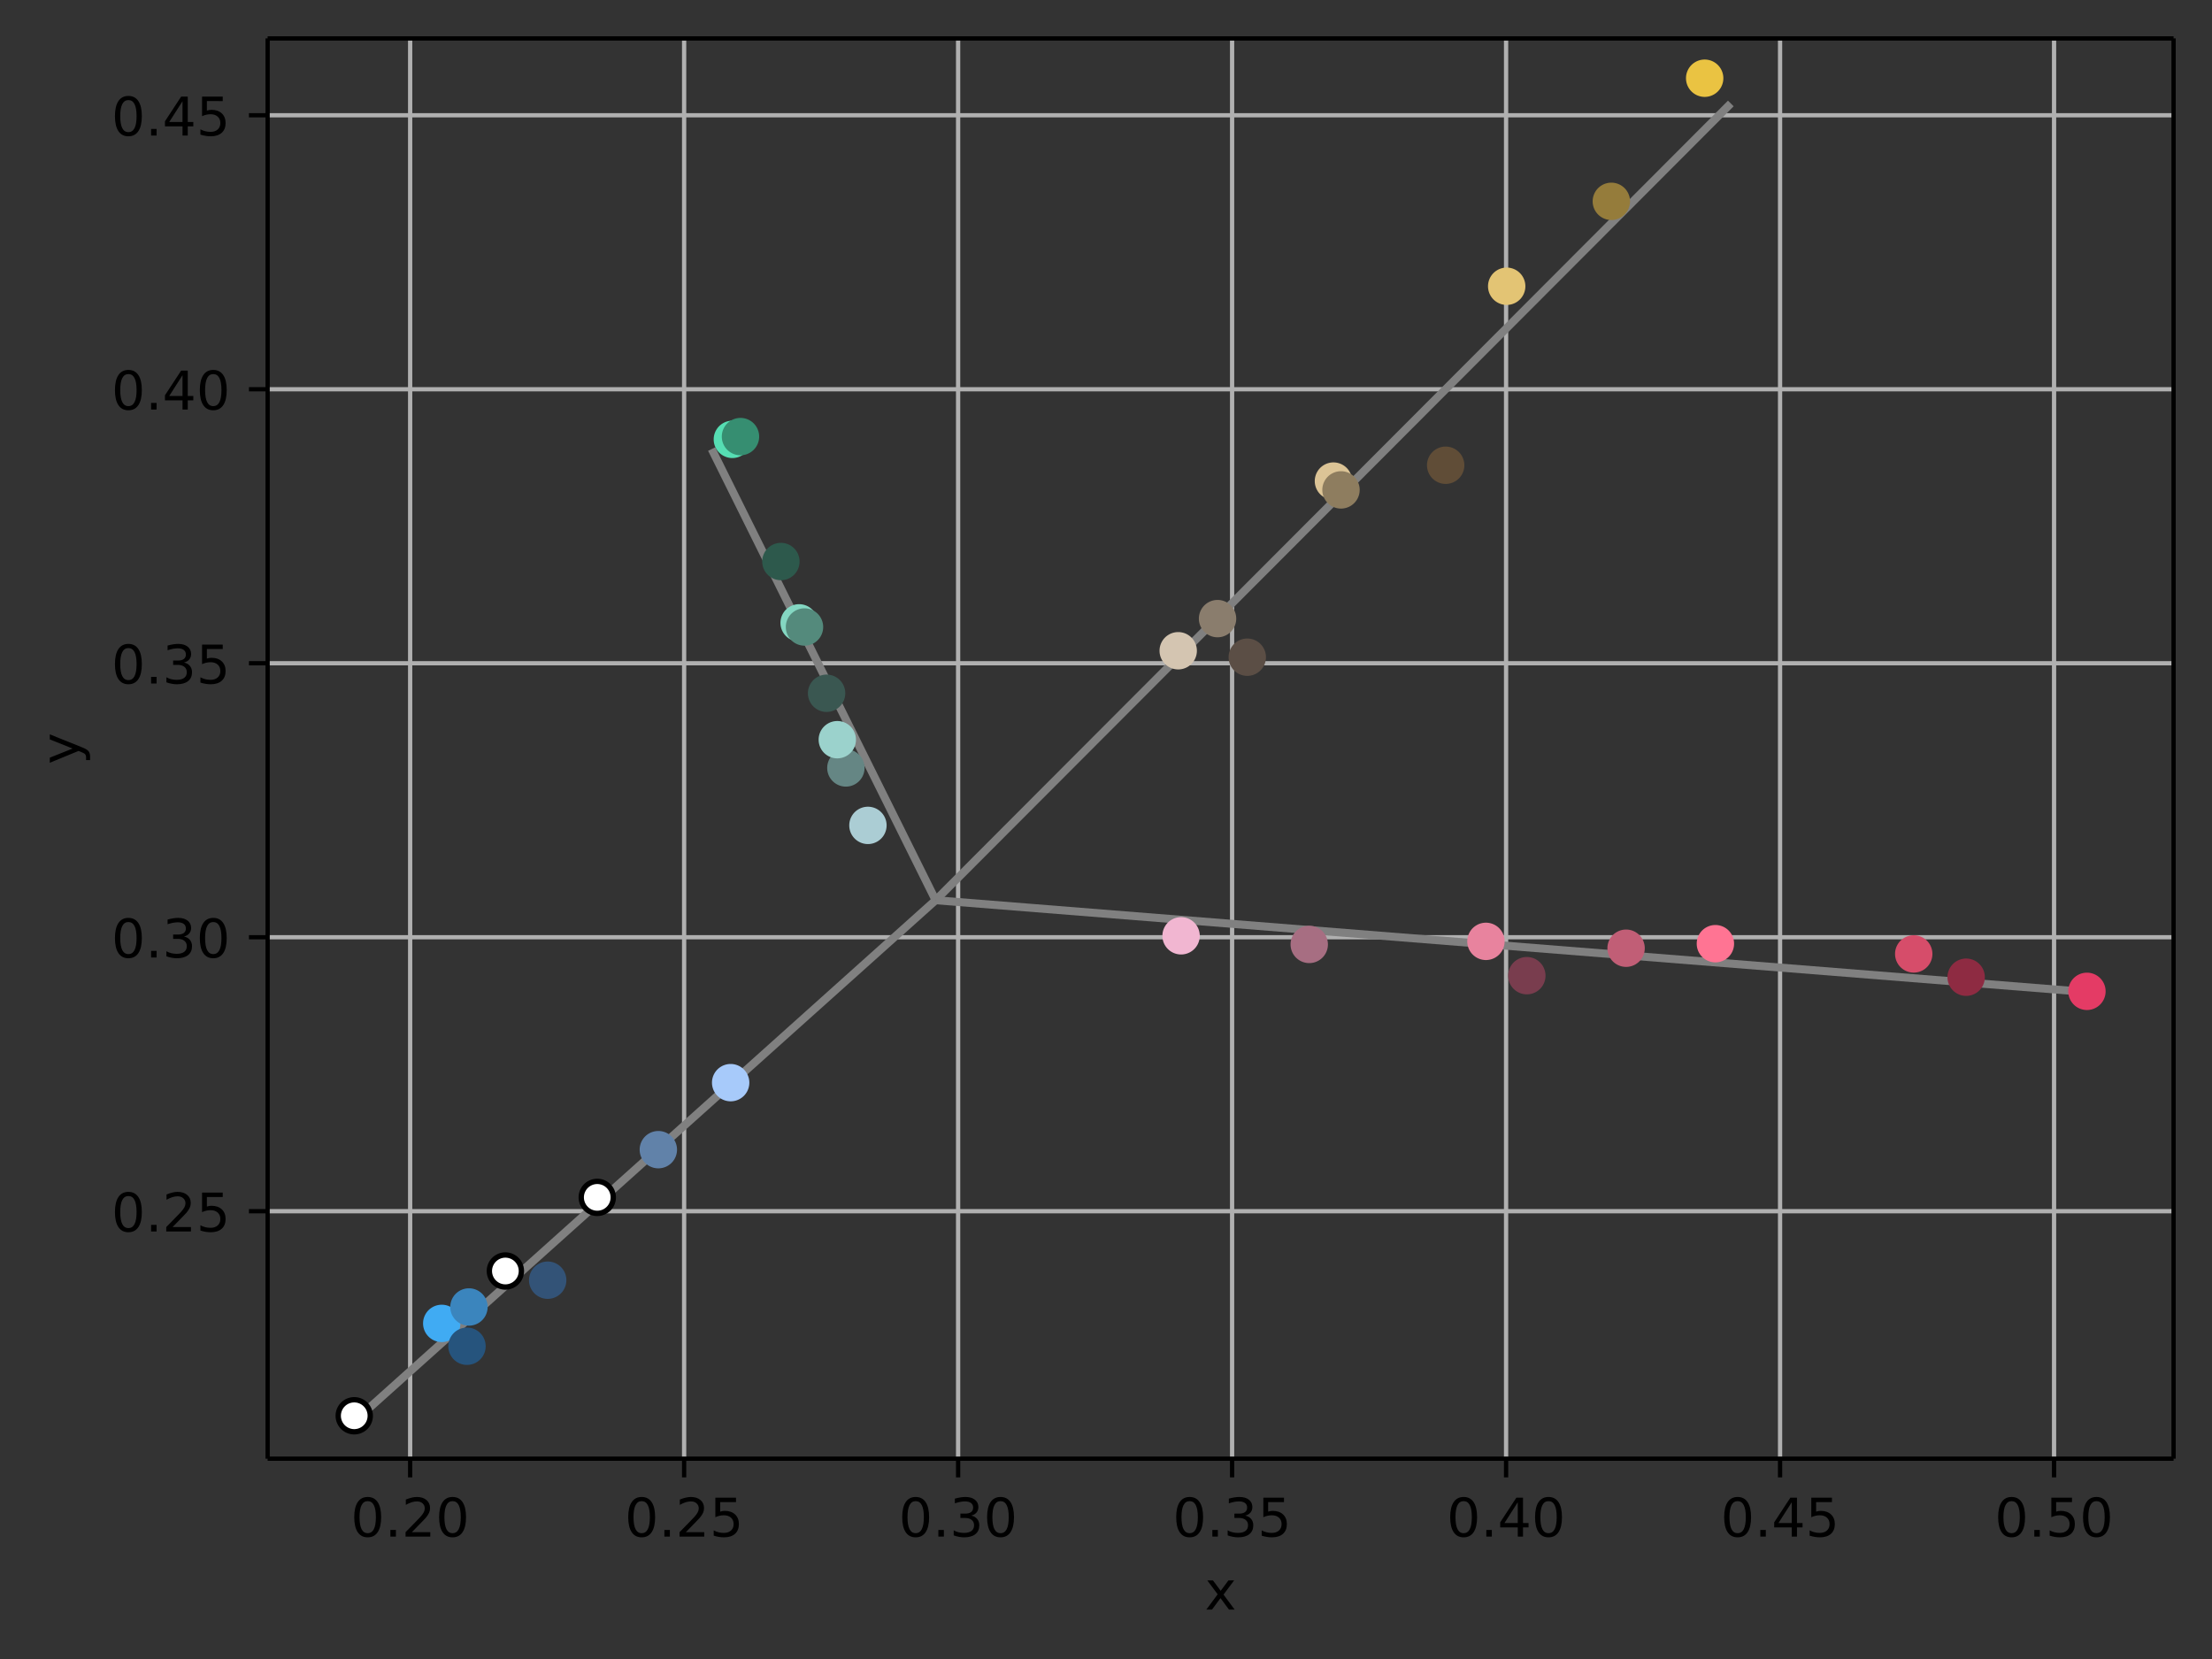 <svg height="414.491" viewBox="0 0 414.464 310.868" width="552.618" xmlns="http://www.w3.org/2000/svg" xmlns:xlink="http://www.w3.org/1999/xlink"><rect x="0" y="0" width="414.464" height="310.868" fill="#333333" stroke="none"/><defs><style>*{stroke-linecap:butt;stroke-linejoin:round}</style></defs><g id="figure_1"><path d="M0 310.868h414.464V0H0z" fill="none" id="patch_1"/><g id="axes_1"><path d="M50.144 273.312h357.12V7.2H50.144z" fill="none" id="patch_2"/><g id="matplotlib.axis_1"><g id="xtick_1"><path clip-path="url(#p68f29506d2)" d="M76.85 273.312V7.2" fill="none" stroke="#b0b0b0" stroke-linecap="square" stroke-width=".8" id="line2d_1"/><g id="line2d_2"><defs><path d="M0 0v3.5" id="m8787ec0f4e" stroke="#000" stroke-width=".8"/></defs><use x="76.849" xlink:href="#m8787ec0f4e" y="273.312" stroke="#000" stroke-width=".8"/></g><g id="text_1"><defs><path d="M31.781 66.406q-7.61 0-11.453-7.5Q16.5 51.422 16.5 36.375q0-14.984 3.828-22.484 3.844-7.5 11.453-7.5 7.672 0 11.5 7.5 3.844 7.5 3.844 22.484 0 15.047-3.844 22.531-3.828 7.5-11.5 7.5zm0 7.813q12.266 0 18.735-9.703 6.468-9.688 6.468-28.141 0-18.406-6.468-28.11-6.47-9.687-18.735-9.687-12.25 0-18.718 9.688-6.47 9.703-6.47 28.109 0 18.453 6.47 28.14Q19.53 74.22 31.78 74.22z" id="DejaVuSans-48"/><path d="M10.688 12.406H21V0H10.687z" id="DejaVuSans-46"/><path d="M19.188 8.297h34.421V0H7.33v8.297q5.609 5.812 15.296 15.594 9.703 9.797 12.188 12.64 4.734 5.313 6.609 9 1.89 3.688 1.89 7.25 0 5.813-4.078 9.469-4.078 3.672-10.625 3.672-4.64 0-9.797-1.61-5.14-1.609-11-4.89v9.969Q13.767 71.78 18.938 73q5.188 1.219 9.485 1.219 11.328 0 18.062-5.672 6.735-5.656 6.735-15.125 0-4.5-1.688-8.531-1.672-4.016-6.125-9.485-1.218-1.422-7.765-8.187-6.532-6.766-18.453-18.922z" id="DejaVuSans-50"/></defs><g transform="matrix(.1 0 0 -.1 65.717 287.91)"><use xlink:href="#DejaVuSans-48"/><use x="63.623" xlink:href="#DejaVuSans-46"/><use x="95.41" xlink:href="#DejaVuSans-50"/><use x="159.033" xlink:href="#DejaVuSans-48"/></g></g></g><g id="xtick_2"><path clip-path="url(#p68f29506d2)" d="M128.186 273.312V7.2" fill="none" stroke="#b0b0b0" stroke-linecap="square" stroke-width=".8" id="line2d_3"/><use x="128.186" xlink:href="#m8787ec0f4e" y="273.312" stroke="#000" stroke-width=".8" id="line2d_4"/><g id="text_2"><defs><path d="M10.797 72.906h38.719v-8.312H19.828v-17.86q2.14.735 4.281 1.094 2.157.36 4.313.36 12.203 0 19.328-6.688 7.14-6.688 7.14-18.11 0-11.765-7.328-18.296-7.328-6.516-20.656-6.516-4.593 0-9.36.781-4.75.782-9.827 2.344v9.922q4.39-2.39 9.078-3.563 4.687-1.171 9.906-1.171 8.453 0 13.375 4.437 4.938 4.438 4.938 12.063 0 7.609-4.938 12.047-4.922 4.453-13.375 4.453-3.953 0-7.89-.875-3.922-.875-8.016-2.735z" id="DejaVuSans-53"/></defs><g transform="matrix(.1 0 0 -.1 117.053 287.91)"><use xlink:href="#DejaVuSans-48"/><use x="63.623" xlink:href="#DejaVuSans-46"/><use x="95.41" xlink:href="#DejaVuSans-50"/><use x="159.033" xlink:href="#DejaVuSans-53"/></g></g></g><g id="xtick_3"><path clip-path="url(#p68f29506d2)" d="M179.523 273.312V7.2" fill="none" stroke="#b0b0b0" stroke-linecap="square" stroke-width=".8" id="line2d_5"/><use x="179.523" xlink:href="#m8787ec0f4e" y="273.312" stroke="#000" stroke-width=".8" id="line2d_6"/><g id="text_3"><defs><path d="M40.578 39.313Q47.656 37.797 51.625 33q3.984-4.781 3.984-11.813 0-10.78-7.422-16.703-7.421-5.906-21.093-5.906-4.578 0-9.438.906-4.86.907-10.031 2.72v9.515q4.094-2.39 8.969-3.61 4.89-1.218 10.218-1.218 9.266 0 14.125 3.656 4.86 3.656 4.86 10.64 0 6.454-4.516 10.079-4.515 3.64-12.562 3.64h-8.5v8.11h8.89q7.266 0 11.125 2.906 3.86 2.906 3.86 8.375 0 5.61-3.985 8.61-3.968 3.015-11.39 3.015-4.063 0-8.703-.89-4.641-.876-10.203-2.72v8.782q5.624 1.562 10.53 2.344 4.907.78 9.25.78 11.235 0 17.766-5.109 6.547-5.093 6.547-13.78 0-6.063-3.468-10.235-3.47-4.172-9.86-5.782z" id="DejaVuSans-51"/></defs><g transform="matrix(.1 0 0 -.1 168.39 287.91)"><use xlink:href="#DejaVuSans-48"/><use x="63.623" xlink:href="#DejaVuSans-46"/><use x="95.41" xlink:href="#DejaVuSans-51"/><use x="159.033" xlink:href="#DejaVuSans-48"/></g></g></g><g id="xtick_4"><path clip-path="url(#p68f29506d2)" d="M230.86 273.312V7.2" fill="none" stroke="#b0b0b0" stroke-linecap="square" stroke-width=".8" id="line2d_7"/><use x="230.86" xlink:href="#m8787ec0f4e" y="273.312" stroke="#000" stroke-width=".8" id="line2d_8"/><g transform="matrix(.1 0 0 -.1 219.727 287.91)" id="text_4"><use xlink:href="#DejaVuSans-48"/><use x="63.623" xlink:href="#DejaVuSans-46"/><use x="95.41" xlink:href="#DejaVuSans-51"/><use x="159.033" xlink:href="#DejaVuSans-53"/></g></g><g id="xtick_5"><path clip-path="url(#p68f29506d2)" d="M282.196 273.312V7.2" fill="none" stroke="#b0b0b0" stroke-linecap="square" stroke-width=".8" id="line2d_9"/><use x="282.196" xlink:href="#m8787ec0f4e" y="273.312" stroke="#000" stroke-width=".8" id="line2d_10"/><g id="text_5"><defs><path d="M37.797 64.313L12.89 25.39h24.906zm-2.594 8.593H47.61V25.391h10.407v-8.203H47.609V0h-9.812v17.188H4.89v9.515z" id="DejaVuSans-52"/></defs><g transform="matrix(.1 0 0 -.1 271.064 287.91)"><use xlink:href="#DejaVuSans-48"/><use x="63.623" xlink:href="#DejaVuSans-46"/><use x="95.41" xlink:href="#DejaVuSans-52"/><use x="159.033" xlink:href="#DejaVuSans-48"/></g></g></g><g id="xtick_6"><path clip-path="url(#p68f29506d2)" d="M333.533 273.312V7.2" fill="none" stroke="#b0b0b0" stroke-linecap="square" stroke-width=".8" id="line2d_11"/><use x="333.533" xlink:href="#m8787ec0f4e" y="273.312" stroke="#000" stroke-width=".8" id="line2d_12"/><g transform="matrix(.1 0 0 -.1 322.4 287.91)" id="text_6"><use xlink:href="#DejaVuSans-48"/><use x="63.623" xlink:href="#DejaVuSans-46"/><use x="95.41" xlink:href="#DejaVuSans-52"/><use x="159.033" xlink:href="#DejaVuSans-53"/></g></g><g id="xtick_7"><path clip-path="url(#p68f29506d2)" d="M384.87 273.312V7.2" fill="none" stroke="#b0b0b0" stroke-linecap="square" stroke-width=".8" id="line2d_13"/><use x="384.87" xlink:href="#m8787ec0f4e" y="273.312" stroke="#000" stroke-width=".8" id="line2d_14"/><g transform="matrix(.1 0 0 -.1 373.737 287.91)" id="text_7"><use xlink:href="#DejaVuSans-48"/><use x="63.623" xlink:href="#DejaVuSans-46"/><use x="95.41" xlink:href="#DejaVuSans-53"/><use x="159.033" xlink:href="#DejaVuSans-48"/></g></g><g id="text_8"><defs><path d="M54.89 54.688l-19.78-26.61L55.905 0H45.313L29.39 21.484 13.484 0H2.875l21.25 28.61L4.687 54.687h10.594l14.5-19.485 14.5 19.484z" id="DejaVuSans-120"/></defs><use xlink:href="#DejaVuSans-120" transform="matrix(.1 0 0 -.1 225.744 301.589)"/></g></g><g id="matplotlib.axis_2"><g id="ytick_1"><path clip-path="url(#p68f29506d2)" d="M50.144 226.945h357.12" fill="none" stroke="#b0b0b0" stroke-linecap="square" stroke-width=".8" id="line2d_15"/><g id="line2d_16"><defs><path d="M0 0h-3.5" id="m975e8d54ab" stroke="#000" stroke-width=".8"/></defs><use x="50.144" xlink:href="#m975e8d54ab" y="226.945" stroke="#000" stroke-width=".8"/></g><g transform="matrix(.1 0 0 -.1 20.878 230.744)" id="text_9"><use xlink:href="#DejaVuSans-48"/><use x="63.623" xlink:href="#DejaVuSans-46"/><use x="95.41" xlink:href="#DejaVuSans-50"/><use x="159.033" xlink:href="#DejaVuSans-53"/></g></g><g id="ytick_2"><path clip-path="url(#p68f29506d2)" d="M50.144 175.608h357.12" fill="none" stroke="#b0b0b0" stroke-linecap="square" stroke-width=".8" id="line2d_17"/><use x="50.144" xlink:href="#m975e8d54ab" y="175.608" stroke="#000" stroke-width=".8" id="line2d_18"/><g transform="matrix(.1 0 0 -.1 20.878 179.407)" id="text_10"><use xlink:href="#DejaVuSans-48"/><use x="63.623" xlink:href="#DejaVuSans-46"/><use x="95.41" xlink:href="#DejaVuSans-51"/><use x="159.033" xlink:href="#DejaVuSans-48"/></g></g><g id="ytick_3"><path clip-path="url(#p68f29506d2)" d="M50.144 124.271h357.12" fill="none" stroke="#b0b0b0" stroke-linecap="square" stroke-width=".8" id="line2d_19"/><use x="50.144" xlink:href="#m975e8d54ab" y="124.271" stroke="#000" stroke-width=".8" id="line2d_20"/><g transform="matrix(.1 0 0 -.1 20.878 128.07)" id="text_11"><use xlink:href="#DejaVuSans-48"/><use x="63.623" xlink:href="#DejaVuSans-46"/><use x="95.41" xlink:href="#DejaVuSans-51"/><use x="159.033" xlink:href="#DejaVuSans-53"/></g></g><g id="ytick_4"><path clip-path="url(#p68f29506d2)" d="M50.144 72.934h357.12" fill="none" stroke="#b0b0b0" stroke-linecap="square" stroke-width=".8" id="line2d_21"/><use x="50.144" xlink:href="#m975e8d54ab" y="72.934" stroke="#000" stroke-width=".8" id="line2d_22"/><g transform="matrix(.1 0 0 -.1 20.878 76.734)" id="text_12"><use xlink:href="#DejaVuSans-48"/><use x="63.623" xlink:href="#DejaVuSans-46"/><use x="95.41" xlink:href="#DejaVuSans-52"/><use x="159.033" xlink:href="#DejaVuSans-48"/></g></g><g id="ytick_5"><path clip-path="url(#p68f29506d2)" d="M50.144 21.598h357.12" fill="none" stroke="#b0b0b0" stroke-linecap="square" stroke-width=".8" id="line2d_23"/><use x="50.144" xlink:href="#m975e8d54ab" y="21.598" stroke="#000" stroke-width=".8" id="line2d_24"/><g transform="matrix(.1 0 0 -.1 20.878 25.397)" id="text_13"><use xlink:href="#DejaVuSans-48"/><use x="63.623" xlink:href="#DejaVuSans-46"/><use x="95.41" xlink:href="#DejaVuSans-52"/><use x="159.033" xlink:href="#DejaVuSans-53"/></g></g><g id="text_14"><defs><path d="M32.172-5.078q-3.797-9.766-7.422-12.735-3.61-2.984-9.656-2.984H7.906v7.516h5.282q3.703 0 5.75 1.765Q21-9.766 23.483-3.219l1.61 4.094-22.11 53.813H12.5l17.094-42.766 17.093 42.766h9.516z" id="DejaVuSans-121"/></defs><use xlink:href="#DejaVuSans-121" transform="matrix(0 -.1 -.1 0 14.798 143.215)"/></g></g><path clip-path="url(#p68f29506d2)" d="M175.309 168.676l-108.413 97.18" fill="none" stroke="gray" stroke-linecap="square" stroke-width="1.5" id="line2d_25"/><g id="line2d_26"><defs><path d="M0 3a3 3 0 100-6 3 3 0 000 6z" id="m3bd970324f" stroke="#000"/></defs><g clip-path="url(#p68f29506d2)"><use x="94.694" xlink:href="#m3bd970324f" y="238.15" fill="#fff" stroke="#000"/></g></g><g id="line2d_27"><defs><path d="M0 3a3 3 0 100-6 3 3 0 000 6z" id="mcdf94468b3" stroke="#a7cafa"/></defs><g clip-path="url(#p68f29506d2)"><use x="136.904" xlink:href="#mcdf94468b3" y="202.857" fill="#a7cafa" stroke="#a7cafa"/></g></g><g id="line2d_28"><defs><path d="M0 3a3 3 0 100-6 3 3 0 000 6z" id="m3a6469bd61" stroke="#40abf3"/></defs><g clip-path="url(#p68f29506d2)"><use x="82.771" xlink:href="#m3a6469bd61" y="247.964" fill="#40abf3" stroke="#40abf3"/></g></g><g id="line2d_29"><defs><path d="M0 3a3 3 0 100-6 3 3 0 000 6z" id="mac94aec3c4" stroke="#26547d"/></defs><g clip-path="url(#p68f29506d2)"><use x="87.501" xlink:href="#mac94aec3c4" y="252.246" fill="#26547d" stroke="#26547d"/></g></g><g clip-path="url(#p68f29506d2)" id="line2d_30"><use x="111.909" xlink:href="#m3bd970324f" y="224.353" fill="#fff" stroke="#000"/></g><g clip-path="url(#p68f29506d2)" id="line2d_31"><use x="66.376" xlink:href="#m3bd970324f" y="265.274" fill="#fff" stroke="#000"/></g><g id="line2d_32"><defs><path d="M0 3a3 3 0 100-6 3 3 0 000 6z" id="m16c26b881a" stroke="#6182a9"/></defs><g clip-path="url(#p68f29506d2)"><use x="123.354" xlink:href="#m16c26b881a" y="215.414" fill="#6182a9" stroke="#6182a9"/></g></g><g id="line2d_33"><defs><path d="M0 3a3 3 0 100-6 3 3 0 000 6z" id="m9103e14ea0" stroke="#3b85bd"/></defs><g clip-path="url(#p68f29506d2)"><use x="87.869" xlink:href="#m9103e14ea0" y="244.889" fill="#3b85bd" stroke="#3b85bd"/></g></g><g id="line2d_34"><defs><path d="M0 3a3 3 0 100-6 3 3 0 000 6z" id="m3e319a9add" stroke="#335377"/></defs><g clip-path="url(#p68f29506d2)"><use x="102.621" xlink:href="#m3e319a9add" y="239.87" fill="#335377" stroke="#335377"/></g></g><path clip-path="url(#p68f29506d2)" d="M175.309 168.676L133.348 84.14" fill="none" stroke="gray" stroke-linecap="square" stroke-width="1.5" id="line2d_35"/><g id="line2d_36"><defs><path d="M0 3a3 3 0 100-6 3 3 0 000 6z" id="medd67be3a2" stroke="#658684"/></defs><g clip-path="url(#p68f29506d2)"><use x="158.493" xlink:href="#medd67be3a2" y="143.889" fill="#658684" stroke="#658684"/></g></g><g id="line2d_37"><defs><path d="M0 3a3 3 0 100-6 3 3 0 000 6z" id="mb23bdfac93" stroke="#abcdd4"/></defs><g clip-path="url(#p68f29506d2)"><use x="162.625" xlink:href="#mb23bdfac93" y="154.654" fill="#abcdd4" stroke="#abcdd4"/></g></g><g id="line2d_38"><defs><path d="M0 3a3 3 0 100-6 3 3 0 000 6z" id="m02d00d9466" stroke="#3a5751"/></defs><g clip-path="url(#p68f29506d2)"><use x="154.88" xlink:href="#m02d00d9466" y="129.897" fill="#3a5751" stroke="#3a5751"/></g></g><g id="line2d_39"><defs><path d="M0 3a3 3 0 100-6 3 3 0 000 6z" id="m4f57dc6921" stroke="#56deb3"/></defs><g clip-path="url(#p68f29506d2)"><use x="137.225" xlink:href="#m4f57dc6921" y="82.325" fill="#56deb3" stroke="#56deb3"/></g></g><g id="line2d_40"><defs><path d="M0 3a3 3 0 100-6 3 3 0 000 6z" id="mbafd7565fe" stroke="#84d7c2"/></defs><g clip-path="url(#p68f29506d2)"><use x="149.735" xlink:href="#mbafd7565fe" y="116.704" fill="#84d7c2" stroke="#84d7c2"/></g></g><g id="line2d_41"><defs><path d="M0 3a3 3 0 100-6 3 3 0 000 6z" id="m07a17a6e5b" stroke="#9bd2cc"/></defs><g clip-path="url(#p68f29506d2)"><use x="156.887" xlink:href="#m07a17a6e5b" y="138.597" fill="#9bd2cc" stroke="#9bd2cc"/></g></g><g id="line2d_42"><defs><path d="M0 3a3 3 0 100-6 3 3 0 000 6z" id="ma7a37c248a" stroke="#368e71"/></defs><g clip-path="url(#p68f29506d2)"><use x="138.745" xlink:href="#ma7a37c248a" y="81.805" fill="#368e71" stroke="#368e71"/></g></g><g id="line2d_43"><defs><path d="M0 3a3 3 0 100-6 3 3 0 000 6z" id="md40b7ae86f" stroke="#548a7c"/></defs><g clip-path="url(#p68f29506d2)"><use x="150.74" xlink:href="#md40b7ae86f" y="117.482" fill="#548a7c" stroke="#548a7c"/></g></g><g id="line2d_44"><defs><path d="M0 3a3 3 0 100-6 3 3 0 000 6z" id="mf396cc201a" stroke="#2d594c"/></defs><g clip-path="url(#p68f29506d2)"><use x="146.318" xlink:href="#mf396cc201a" y="105.214" fill="#2d594c" stroke="#2d594c"/></g></g><path clip-path="url(#p68f29506d2)" d="M175.309 168.676l215.712 17.202" fill="none" stroke="gray" stroke-linecap="square" stroke-width="1.5" id="line2d_45"/><g id="line2d_46"><defs><path d="M0 3a3 3 0 100-6 3 3 0 000 6z" id="m48bd23dd06" stroke="#ff7493"/></defs><g clip-path="url(#p68f29506d2)"><use x="321.415" xlink:href="#m48bd23dd06" y="176.819" fill="#ff7493" stroke="#ff7493"/></g></g><g id="line2d_47"><defs><path d="M0 3a3 3 0 100-6 3 3 0 000 6z" id="m5806f68596" stroke="#e8839e"/></defs><g clip-path="url(#p68f29506d2)"><use x="278.421" xlink:href="#m5806f68596" y="176.385" fill="#e8839e" stroke="#e8839e"/></g></g><g id="line2d_48"><defs><path d="M0 3a3 3 0 100-6 3 3 0 000 6z" id="m6035b01747" stroke="#f1b6d1"/></defs><g clip-path="url(#p68f29506d2)"><use x="221.3" xlink:href="#m6035b01747" y="175.343" fill="#f1b6d1" stroke="#f1b6d1"/></g></g><g id="line2d_49"><defs><path d="M0 3a3 3 0 100-6 3 3 0 000 6z" id="m7445ce0a2c" stroke="#e43b65"/></defs><g clip-path="url(#p68f29506d2)"><use x="391.031" xlink:href="#m7445ce0a2c" y="185.748" fill="#e43b65" stroke="#e43b65"/></g></g><g id="line2d_50"><defs><path d="M0 3a3 3 0 100-6 3 3 0 000 6z" id="m0d623390d9" stroke="#d64d6a"/></defs><g clip-path="url(#p68f29506d2)"><use x="358.577" xlink:href="#m0d623390d9" y="178.738" fill="#d64d6a" stroke="#d64d6a"/></g></g><g id="line2d_51"><defs><path d="M0 3a3 3 0 100-6 3 3 0 000 6z" id="m2a62fcdbe0" stroke="#c15e76"/></defs><g clip-path="url(#p68f29506d2)"><use x="304.682" xlink:href="#m2a62fcdbe0" y="177.669" fill="#c15e76" stroke="#c15e76"/></g></g><g id="line2d_52"><defs><path d="M0 3a3 3 0 100-6 3 3 0 000 6z" id="m039ec6c412" stroke="#a76e82"/></defs><g clip-path="url(#p68f29506d2)"><use x="245.314" xlink:href="#m039ec6c412" y="176.957" fill="#a76e82" stroke="#a76e82"/></g></g><g id="line2d_53"><defs><path d="M0 3a3 3 0 100-6 3 3 0 000 6z" id="m868b78edeb" stroke="#8e2b42"/></defs><g clip-path="url(#p68f29506d2)"><use x="368.4" xlink:href="#m868b78edeb" y="183.102" fill="#8e2b42" stroke="#8e2b42"/></g></g><g id="line2d_54"><defs><path d="M0 3a3 3 0 100-6 3 3 0 000 6z" id="m2d3990729e" stroke="#793d4e"/></defs><g clip-path="url(#p68f29506d2)"><use x="286.085" xlink:href="#m2d3990729e" y="182.813" fill="#793d4e" stroke="#793d4e"/></g></g><path clip-path="url(#p68f29506d2)" d="M175.309 168.676L324.304 19.389" fill="none" stroke="gray" stroke-linecap="square" stroke-width="1.5" id="line2d_55"/><g id="line2d_56"><defs><path d="M0 3a3 3 0 100-6 3 3 0 000 6z" id="m422ee7c93a" stroke="#eac342"/></defs><g clip-path="url(#p68f29506d2)"><use x="319.406" xlink:href="#m422ee7c93a" y="14.656" fill="#eac342" stroke="#eac342"/></g></g><g id="line2d_57"><defs><path d="M0 3a3 3 0 100-6 3 3 0 000 6z" id="me9e8b61c81" stroke="#e3c474"/></defs><g clip-path="url(#p68f29506d2)"><use x="282.311" xlink:href="#me9e8b61c81" y="53.636" fill="#e3c474" stroke="#e3c474"/></g></g><g id="line2d_58"><defs><path d="M0 3a3 3 0 100-6 3 3 0 000 6z" id="m039f2e4363" stroke="#dcc496"/></defs><g clip-path="url(#p68f29506d2)"><use x="249.848" xlink:href="#m039f2e4363" y="90.14" fill="#dcc496" stroke="#dcc496"/></g></g><g id="line2d_59"><defs><path d="M0 3a3 3 0 100-6 3 3 0 000 6z" id="m62591d69e9" stroke="#d4c5b1"/></defs><g clip-path="url(#p68f29506d2)"><use x="220.763" xlink:href="#m62591d69e9" y="121.932" fill="#d4c5b1" stroke="#d4c5b1"/></g></g><g id="line2d_60"><defs><path d="M0 3a3 3 0 100-6 3 3 0 000 6z" id="mecf57fa652" stroke="#604d37"/></defs><g clip-path="url(#p68f29506d2)"><use x="270.876" xlink:href="#mecf57fa652" y="87.173" fill="#604d37" stroke="#604d37"/></g></g><g id="line2d_61"><defs><path d="M0 3a3 3 0 100-6 3 3 0 000 6z" id="m5dcb4f3acc" stroke="#5b4e45"/></defs><g clip-path="url(#p68f29506d2)"><use x="233.705" xlink:href="#m5dcb4f3acc" y="123.14" fill="#5b4e45" stroke="#5b4e45"/></g></g><g id="line2d_62"><defs><path d="M0 3a3 3 0 100-6 3 3 0 000 6z" id="m3a4ebf05e1" stroke="#8a7d6d"/></defs><g clip-path="url(#p68f29506d2)"><use x="228.134" xlink:href="#m3a4ebf05e1" y="115.911" fill="#8a7d6d" stroke="#8a7d6d"/></g></g><g id="line2d_63"><defs><path d="M0 3a3 3 0 100-6 3 3 0 000 6z" id="m5534de0447" stroke="#957c3b"/></defs><g clip-path="url(#p68f29506d2)"><use x="301.919" xlink:href="#m5534de0447" y="37.724" fill="#957c3b" stroke="#957c3b"/></g></g><g id="line2d_64"><defs><path d="M0 3a3 3 0 100-6 3 3 0 000 6z" id="m601511ddf7" stroke="#8e7d5f"/></defs><g clip-path="url(#p68f29506d2)"><use x="251.264" xlink:href="#m601511ddf7" y="91.792" fill="#8e7d5f" stroke="#8e7d5f"/></g></g><path d="M50.144 273.312V7.2" fill="none" stroke="#000" stroke-linecap="square" stroke-width=".8" id="patch_3"/><path d="M407.264 273.312V7.2" fill="none" stroke="#000" stroke-linecap="square" stroke-width=".8" id="patch_4"/><path d="M50.144 273.312h357.12" fill="none" stroke="#000" stroke-linecap="square" stroke-width=".8" id="patch_5"/><path d="M50.144 7.2h357.12" fill="none" stroke="#000" stroke-linecap="square" stroke-width=".8" id="patch_6"/></g></g><defs><clipPath id="p68f29506d2"><path d="M50.144 7.2h357.12v266.112H50.144z"/></clipPath></defs></svg>